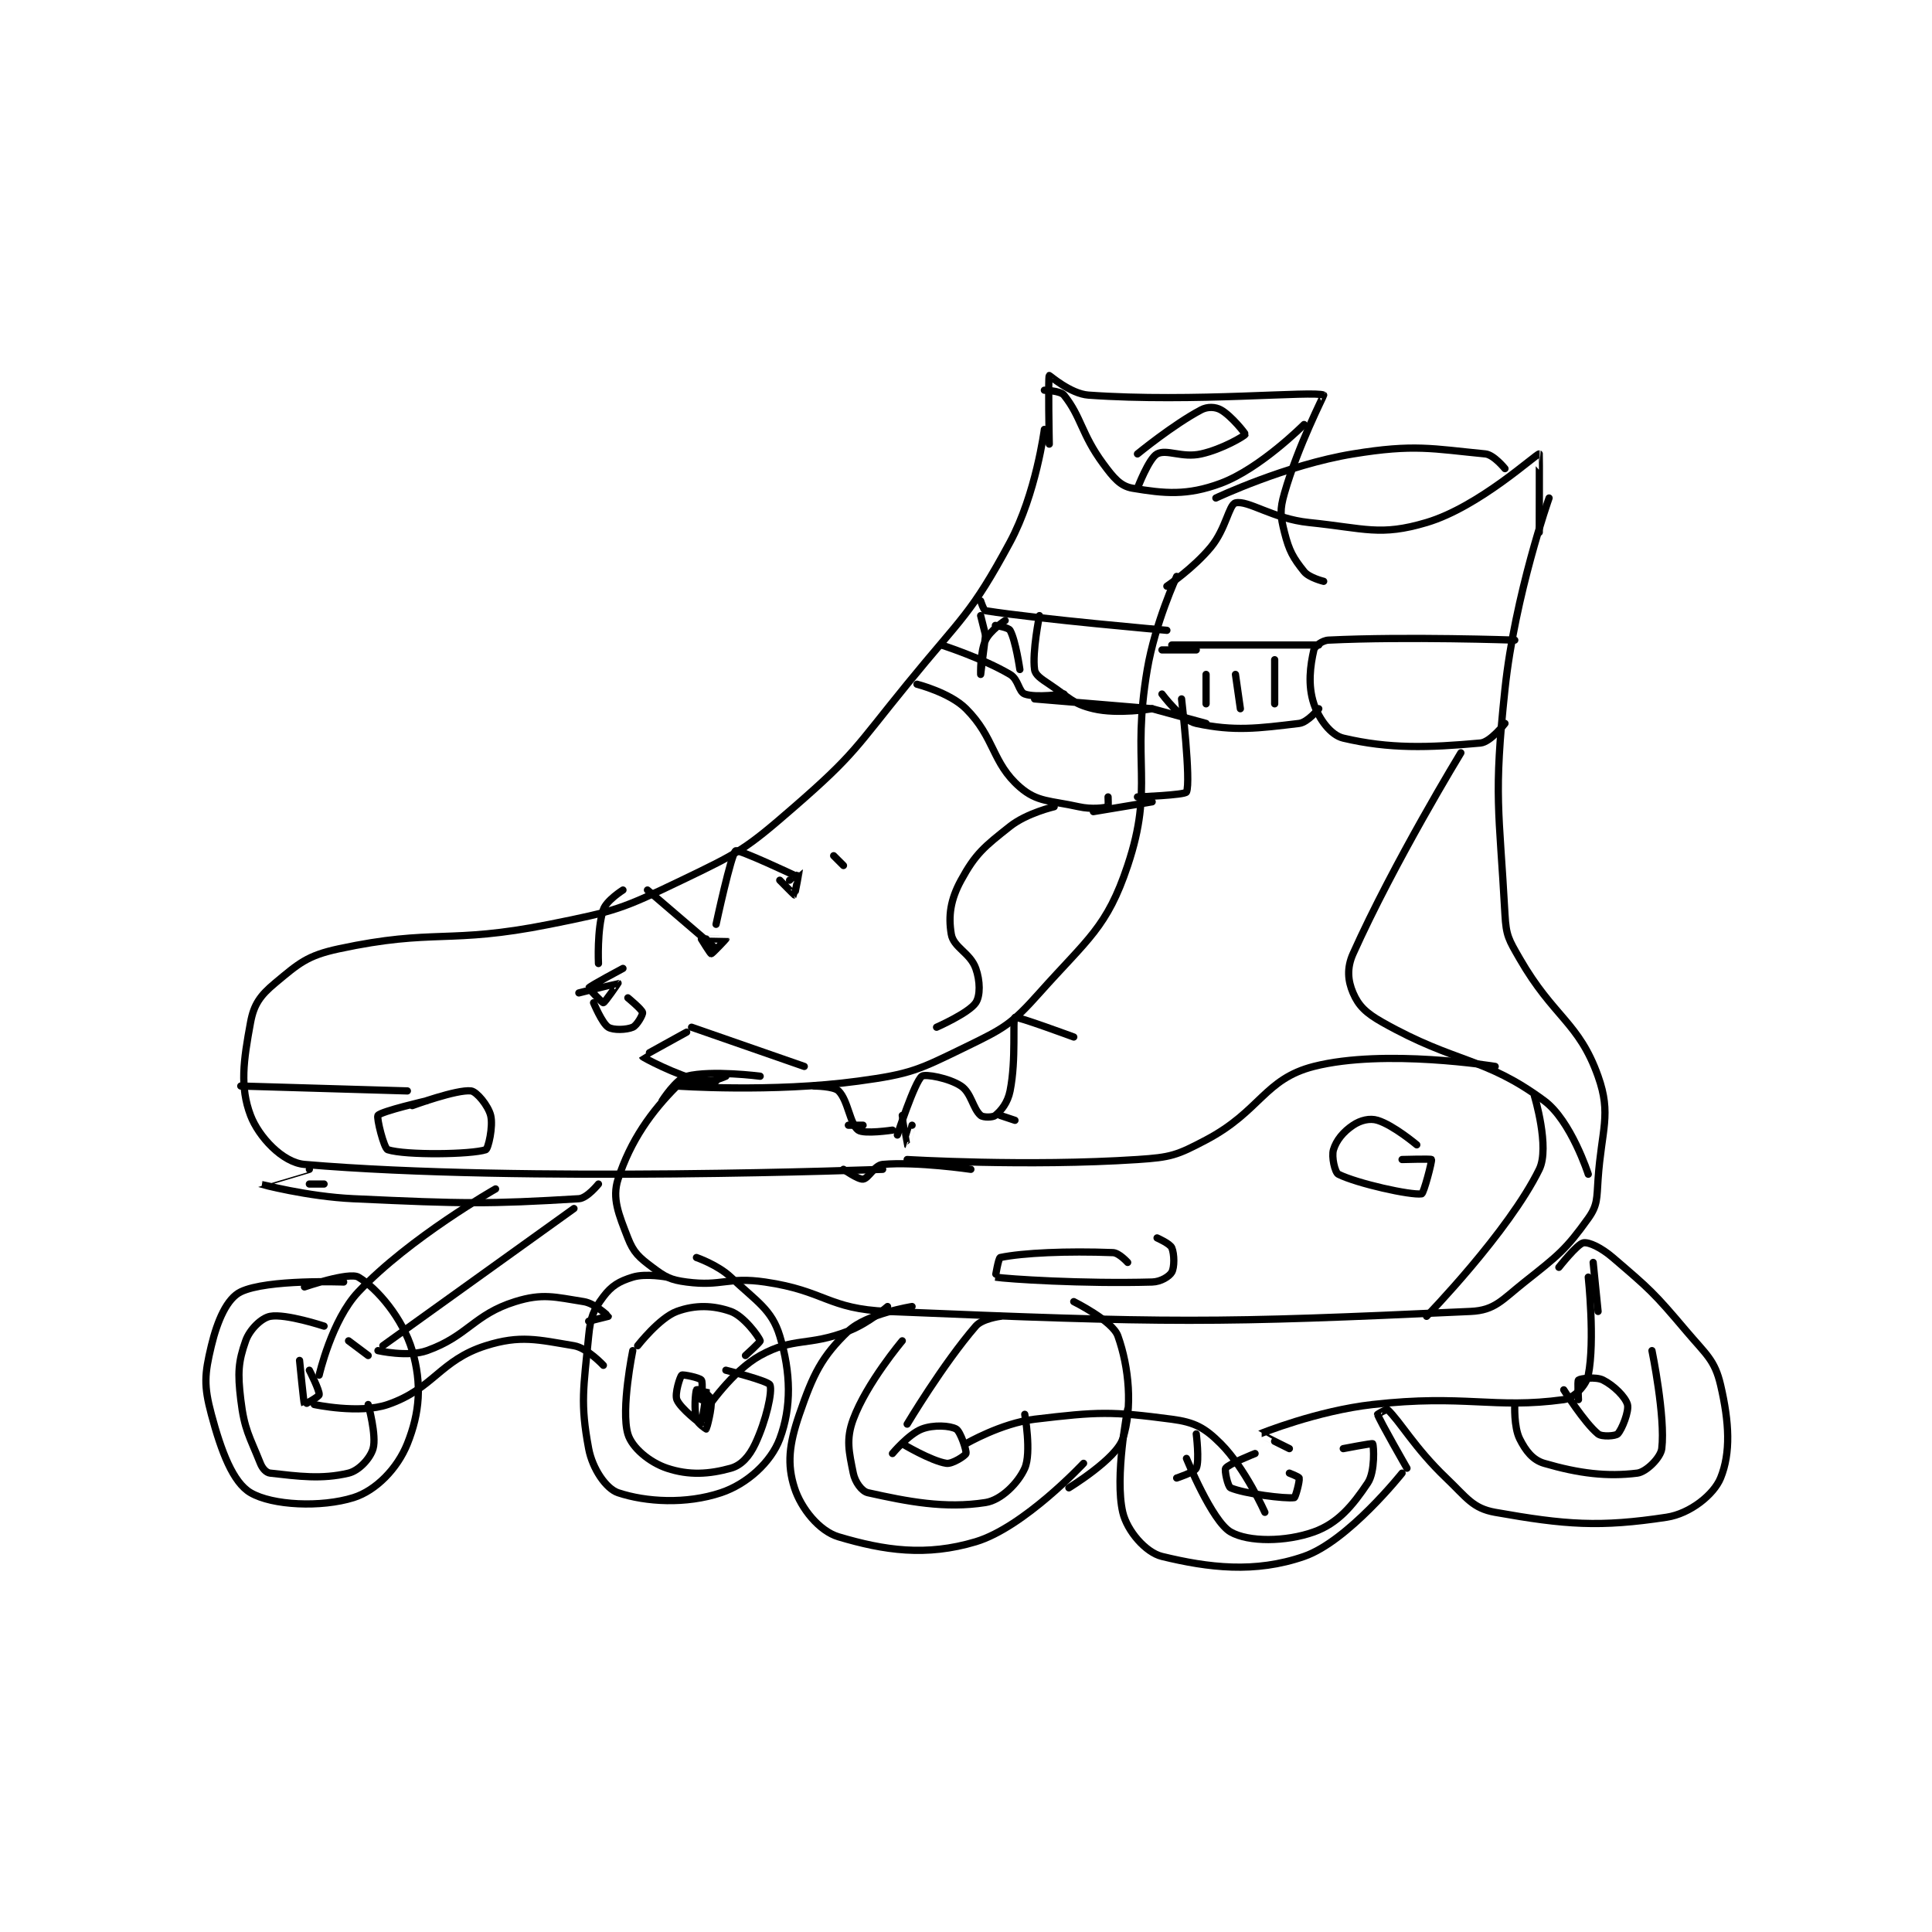 <?xml version="1.0" encoding="utf-8"?>
<!DOCTYPE svg PUBLIC "-//W3C//DTD SVG 1.1//EN" "http://www.w3.org/Graphics/SVG/1.1/DTD/svg11.dtd">
<svg viewBox="0 0 800 800" preserveAspectRatio="xMinYMin meet" xmlns="http://www.w3.org/2000/svg" version="1.1">
<g fill="none" stroke="black" stroke-linecap="round" stroke-linejoin="round" stroke-width="1.478">
<g transform="translate(87.52,155.494) scale(2.029) translate(-104,-138)">
<path id="0" d="M274 149 C274 149 272.288 162.18 267 172 C259.038 186.786 257.213 187.238 246 201 C235.363 214.054 235.348 215.263 223 226 C213.052 234.65 211.875 235.3 200 241 C187.684 246.911 186.555 247.289 173 250 C152.291 254.142 149.606 250.799 130 255 C123.549 256.382 121.852 257.957 117 262 C113.995 264.505 112.682 266.316 112 270 C110.548 277.842 109.797 283.191 112 289 C113.644 293.333 118.518 298.618 123 299 C167.654 302.808 241 300 241 300 "/>
<path id="1" d="M275 152 C275 152 274.739 138.326 275 138 C275.045 137.944 279.302 141.736 283 142 C304.424 143.53 329.103 141.052 331 142 C331.079 142.04 325.737 152.422 323 162 C322.018 165.438 322.156 166.622 323 170 C323.95 173.8 324.787 175.234 327 178 C328.027 179.284 331 180 331 180 "/>
<path id="2" d="M110 283 L144 284 "/>
<path id="3" d="M148 286 C148 286 138.689 288.139 138 289 C137.662 289.423 139.22 295.752 140 296 C143.689 297.174 157.069 296.977 160 296 C160.489 295.837 161.564 291.254 161 289 C160.499 286.997 158.142 284.143 157 284 C154.129 283.641 145 287 145 287 "/>
<path id="4" d="M127 303 L124 303 "/>
<path id="5" d="M124 300 C124 300 113.993 302.995 114 303 C114.018 303.012 123.568 305.565 133 306 C155.671 307.046 160.437 307.114 179 306 C180.687 305.899 183 303 183 303 "/>
<path id="6" d="M216 281 C216 281 206.143 279.714 201 281 C198.857 281.536 196 286 196 286 "/>
<path id="7" d="M207 282 C207 282 200.503 281.497 199 283 C193.822 288.178 189.547 294.104 187 302 C185.736 305.92 187.127 309.185 189 314 C190.164 316.994 191.282 317.962 194 320 C196.646 321.985 197.654 322.564 201 323 C208.243 323.945 209.382 321.885 217 323 C229.32 324.803 229.743 328.489 242 329 C299.768 331.407 308.655 331.416 361 329 C365.96 328.771 367.354 326.678 372 323 C378.871 317.56 380.454 316.364 385 310 C386.923 307.307 386.729 305.93 387 302 C387.699 291.859 389.781 288.822 387 281 C383.068 269.942 377.93 269.036 371 257 C368.762 253.112 368.237 252.337 368 248 C366.812 226.23 365.653 224.166 368 202 C370.038 182.748 377 163 377 163 "/>
<path id="8" d="M199 283 C199 283 218.476 284.376 236 282 C246.83 280.532 248.258 279.739 258 275 C265.804 271.204 267.272 270.422 273 264 C282.881 252.922 286.782 250.653 291 238 C296.448 221.657 291.72 217.354 295 198 C296.614 188.476 301 179 301 179 "/>
<path id="9" d="M299 181 C299 181 304.428 177.337 308 173 C311.04 169.309 311.68 164.33 313 164 C315.549 163.363 320.63 167.244 328 168 C339.478 169.177 342.526 170.822 352 168 C362.725 164.805 374.377 153.946 375 154 C375.04 154.004 375 170 375 170 "/>
<path id="10" d="M309 163 C309 163 323.328 156.237 337 154 C349.525 151.951 353.166 152.952 364 154 C365.721 154.167 368 157 368 157 "/>
<path id="11" d="M370 192 C370 192 347.905 191.224 332 192 C330.704 192.063 329.178 193.228 329 194 C328.272 197.155 327.723 201.17 329 205 C330.045 208.134 332.451 211.4 335 212 C344.411 214.214 352.306 213.972 363 213 C365.055 212.813 368 209 368 209 "/>
<path id="12" d="M330 193 L300 193 "/>
<path id="13" d="M330 206 C330 206 327.741 208.791 326 209 C317.616 210.006 312.768 210.665 305 209 C301.935 208.343 298 203 298 203 "/>
<path id="14" d="M298 194 L305 194 "/>
<path id="15" d="M296 206 L307 209 "/>
<path id="16" d="M307 199 L307 205 "/>
<path id="17" d="M313 199 L314 206 "/>
<path id="18" d="M321 196 L321 205 "/>
<path id="19" d="M302 204 C302 204 303.951 220.886 303 223 C302.718 223.627 293 224 293 224 "/>
<path id="20" d="M359 215 C359 215 345.409 237.27 337 256 C335.678 258.945 335.945 261.538 337 264 C338.13 266.638 339.634 268.101 343 270 C358.072 278.502 363.764 276.968 376 286 C381.481 290.046 385 301 385 301 "/>
<path id="21" d="M374 285 C374 285 377.195 295.51 375 300 C368.76 312.763 352 330 352 330 "/>
<path id="22" d="M246 298 C246 298 270.492 299.476 293 298 C299.83 297.552 301.015 297.159 307 294 C318.113 288.135 318.892 281.57 329 279 C343.488 275.317 366 279 366 279 "/>
<path id="23" d="M350 295 C350 295 345.251 291 342 290 C340.401 289.508 338.529 289.981 337 291 C335.022 292.319 333.576 294.08 333 296 C332.563 297.455 333.299 300.649 334 301 C337.807 302.903 348.811 305.346 351 305 C351.415 304.934 353.166 298.29 353 298 C352.903 297.83 347 298 347 298 "/>
<path id="24" d="M291 319 C291 319 289.254 317.048 288 317 C278.64 316.64 269.587 317.044 265 318 C264.638 318.075 263.973 321.996 264 322 C266.432 322.392 281.885 323.392 296 323 C297.79 322.95 299.517 321.846 300 321 C300.564 320.013 300.547 317.276 300 316 C299.641 315.161 297 314 297 314 "/>
<path id="25" d="M259 300 C259 300 247.921 298.371 241 299 C239.349 299.15 238.128 301.859 237 302 C236.033 302.121 233 300 233 300 "/>
<path id="26" d="M201 272 C201 272 191.989 276.962 192 277 C192.043 277.142 198.775 280.771 204 282 C205.889 282.445 209 281 209 281 "/>
<path id="27" d="M202 271 L225 279 "/>
<path id="28" d="M179 264 C179 264 186.961 261.984 187 262 C187.008 262.003 184.329 265.945 184 266 C183.776 266.037 180.962 263.066 181 263 C181.234 262.591 188 259 188 259 "/>
<path id="29" d="M205 253 C205 253 208.996 252.987 209 253 C209.006 253.019 206.242 256 206 256 C205.838 256 204 253 204 253 "/>
<path id="30" d="M222 241 C222 241 223.999 238.996 224 239 C224.005 239.015 223.069 243.965 223 244 C222.97 244.015 220 241 220 241 "/>
<path id="31" d="M183 258 C183 258 182.671 250.986 184 247 C184.625 245.124 188 243 188 243 "/>
<path id="32" d="M207 255 L193 243 "/>
<path id="33" d="M207 250 C207 250 210.098 235.564 211 235 C211.599 234.626 223 240 223 240 "/>
<path id="34" d="M231 236 L233 238 "/>
<path id="35" d="M248 201 C248 201 254.703 202.703 258 206 C263.934 211.934 263.267 217.015 269 222 C272.562 225.097 275.17 224.704 281 226 C283.714 226.603 286.325 226.225 287 226 C287.075 225.975 287 224 287 224 "/>
<path id="36" d="M299 190 C299 190 272.895 187.72 262 186 C261.619 185.94 261 184 261 184 "/>
<path id="37" d="M273 187 C273 187 271.489 194.422 272 198 C272.161 199.13 273.335 199.89 275 201 C279.106 203.738 279.766 204.992 284 206 C288.986 207.187 296 206 296 206 C296 206 272 204 272 204 "/>
<path id="38" d="M253 193 C253 193 261.328 195.663 267 199 C268.732 200.019 268.741 202.542 270 203 C272.261 203.822 278 203 278 203 "/>
<path id="39" d="M261 187 L262 191 "/>
<path id="40" d="M266 188 C266 188 262.888 190.047 262 192 C260.863 194.502 261 199 261 199 C261 199 262 191 262 191 "/>
<path id="41" d="M264 189 C264 189 266.666 189.398 267 190 C268.142 192.056 269 198 269 198 "/>
<path id="42" d="M284 227 L296 225 "/>
<path id="43" d="M276 226 C276 226 270.434 227.289 267 230 C261.723 234.167 259.954 235.584 257 241 C254.829 244.979 254.378 248.266 255 252 C255.457 254.742 258.856 255.796 260 259 C260.912 261.553 260.945 264.582 260 266 C258.604 268.093 252 271 252 271 "/>
<path id="44" d="M182 266 C182 266 183.737 270.211 185 271 C186.031 271.644 188.724 271.547 190 271 C190.839 270.641 192.077 268.464 192 268 C191.899 267.391 189 265 189 265 "/>
<path id="45" d="M234 291 L237 291 "/>
<path id="46" d="M227 283 C227 283 231.023 283.023 232 284 C233.954 285.954 234.319 290.777 236 292 C237.199 292.872 243 292 243 292 "/>
<path id="47" d="M244 293 C244 293 247.524 282.135 249 281 C249.67 280.485 254.555 281.37 257 283 C259.096 284.397 259.408 287.635 261 289 C261.522 289.448 263.492 289.423 264 289 C265.213 287.99 266.519 286.404 267 284 C268.305 277.475 267.443 269.472 268 269 C268.351 268.703 280 273 280 273 "/>
<path id="48" d="M268 290 L265 289 "/>
<path id="49" d="M247 291 C247 291 246.001 295.001 246 295 C245.997 294.997 245 289 245 289 "/>
<path id="50" d="M131 323 C131 323 115.423 322.389 110 325 C107.211 326.343 105.244 330.815 104 336 C102.6 341.835 102.436 344.137 104 350 C106.025 357.595 108.414 363.898 112 366 C116.454 368.611 126.409 369.06 133 367 C137.6 365.562 141.983 361.043 144 356 C146.541 349.647 146.992 343.774 145 337 C143.058 330.396 137.803 324.247 134 322 C132.12 320.889 123 324 123 324 "/>
<path id="51" d="M124 341 C124 341 126.12 345.16 126 346 C125.938 346.433 123.004 348.008 123 348 C122.849 347.736 122 339 122 339 "/>
<path id="52" d="M126 342 C126 342 128.558 330.744 134 325 C144.523 313.893 162 304 162 304 "/>
<path id="53" d="M125 348 C125 348 134.211 349.985 140 348 C149.306 344.809 150.67 338.946 160 336 C167.059 333.771 170.652 334.775 178 336 C180.721 336.454 184 340 184 340 "/>
<path id="54" d="M197 322 C197 322 192.683 321.175 190 322 C187.229 322.853 185.674 323.769 184 326 C181.982 328.691 181.373 330.151 181 334 C179.966 344.679 179.252 347.678 181 357 C181.769 361.104 184.553 365.184 187 366 C192.71 367.904 200.871 368.376 208 366 C213.319 364.227 218.211 359.77 220 355 C222.423 348.538 222.278 341.517 220 334 C218.37 328.62 215.296 326.984 210 322 C207.323 319.48 203 318 203 318 "/>
<path id="55" d="M204 345 C204 345 205.913 346.308 206 347 C206.226 348.808 205.071 352.905 205 353 C204.995 353.007 203.214 351.857 203 351 C202.486 348.943 202.775 345.675 203 345 C203.025 344.925 204.996 344.974 205 345 C205.089 345.619 204.06 351.98 204 352 C203.94 352.02 199.729 348.823 199 347 C198.521 345.802 199.654 342.277 200 342 C200.221 341.823 203.605 342.506 204 343 C204.377 343.471 204 347 204 347 "/>
<path id="56" d="M205 349 C205 349 210.277 341.158 216 338 C222.96 334.16 225.675 336.202 234 333 C238.146 331.405 242 328 242 328 "/>
<path id="57" d="M191 336 C191 336 195.424 330.318 199 329 C202.719 327.63 206.437 327.742 210 329 C212.63 329.928 215.7 334.1 216 335 C216.075 335.225 213 338 213 338 "/>
<path id="58" d="M190 337 C190 337 187.539 348.991 189 354 C189.816 356.798 193.429 359.81 197 361 C201.492 362.497 205.604 362.221 210 361 C212.161 360.4 213.778 358.596 215 356 C217.228 351.264 218.54 345.349 218 344 C217.67 343.175 209 341 209 341 "/>
<path id="59" d="M127 332 C127 332 119.159 329.408 116 330 C114.234 330.331 111.825 332.662 111 335 C109.493 339.27 109.347 341.558 110 347 C110.741 353.175 111.767 354.417 114 360 C114.428 361.071 115.2 361.911 116 362 C121.757 362.64 126.484 363.313 132 362 C134.134 361.492 136.44 358.961 137 357 C137.76 354.342 136 348 136 348 "/>
<path id="60" d="M132 335 L136 338 "/>
<path id="61" d="M138 337 C138 337 144.106 338.391 148 337 C156.4 334 157.55 329.641 166 327 C171.6 325.25 174.109 326.07 180 327 C182.303 327.364 184.989 329.957 185 330 C185 330 181 331 181 331 "/>
<path id="62" d="M139 336 L178 308 "/>
<path id="63" d="M247 328 C247 328 237.689 329.472 234 333 C228.553 338.211 226.817 341.806 224 350 C221.885 356.151 221.466 360.206 223 365 C224.346 369.207 228.049 373.825 232 375 C241.338 377.776 249.853 379.044 260 376 C269.817 373.055 282 360 282 360 "/>
<path id="64" d="M280 327 C280 327 287.898 330.914 289 334 C291.304 340.452 292.023 348.729 290 355 C288.675 359.109 279 365 279 365 "/>
<path id="65" d="M291 349 C291 349 288.311 362.76 290 370 C290.884 373.789 294.669 378.19 298 379 C307.481 381.306 316.955 382.485 327 379 C335.97 375.888 347 362 347 362 "/>
<path id="66" d="M348 361 C348 361 342.453 351.36 342 350 C341.988 349.965 343.889 348.897 344 349 C346.591 351.406 349.571 356.864 356 363 C360.228 367.036 361.411 369.184 366 370 C380.357 372.552 387.334 373.08 401 371 C405.791 370.271 410.625 366.375 412 363 C414.093 357.862 413.786 351.656 412 344 C410.812 338.909 409.074 337.814 405 333 C398.334 325.122 397.623 324.534 390 318 C387.655 315.99 385.143 314.792 384 315 C382.761 315.225 379 320 379 320 "/>
<path id="67" d="M383 347 C383 347 382.756 343.195 383 343 C383.381 342.695 386.543 342.271 388 343 C390.186 344.093 392.577 346.449 393 348 C393.363 349.329 391.866 353.134 391 354 C390.567 354.433 387.78 354.638 387 354 C384.199 351.708 380 345 380 345 "/>
<path id="68" d="M317 358 C317 358 311.638 360.107 311 361 C310.712 361.403 311.448 364.764 312 365 C314.816 366.207 323.142 367.265 325 367 C325.23 366.967 326.135 363.676 326 363 C325.95 362.751 324 362 324 362 "/>
<path id="69" d="M243 358 C243 358 246.303 354.038 249 353 C251.383 352.083 254.743 352.301 256 353 C256.858 353.477 258.171 357.4 258 358 C257.878 358.426 255.206 360.186 254 360 C250.859 359.517 245 356 245 356 "/>
<path id="70" d="M265 330 C265 330 261.318 330.474 260 332 C253.306 339.751 246 352 246 352 "/>
<path id="71" d="M258 356 C258 356 265.217 351.807 272 351 C285.012 349.451 287.653 349.375 300 351 C304.7 351.618 306.757 352.757 310 356 C314.972 360.972 319 370 319 370 "/>
<path id="72" d="M324 357 C324 357 317.974 354.014 318 354 C318.156 353.917 329.615 349.285 341 348 C359.807 345.877 365.709 348.949 380 347 C382.075 346.717 384.58 344.102 385 342 C386.401 334.995 385 322 385 322 "/>
<path id="73" d="M386 319 L387 329 "/>
<path id="74" d="M398 337 C398 337 400.779 350.505 400 357 C399.779 358.841 396.838 361.77 395 362 C388.875 362.766 383.126 362.078 376 360 C373.65 359.315 372.215 357.43 371 355 C369.785 352.57 370 348 370 348 "/>
<path id="75" d="M303 359 C303 359 308.202 371.809 312 374 C315.657 376.11 323.295 376.038 329 374 C333.89 372.253 336.905 368.642 340 364 C341.548 361.679 341.22 356.308 341 356 C340.901 355.861 335 357 335 357 "/>
<path id="76" d="M305 354 C305 354 305.68 359.47 305 361 C304.633 361.826 301 363 301 363 "/>
<path id="77" d="M245 335 C245 335 237.739 343.603 235 351 C233.471 355.129 234.143 357.716 235 362 C235.358 363.791 236.717 365.715 238 366 C246.066 367.792 253.693 369.298 262 368 C265.189 367.502 268.653 364.031 270 361 C271.404 357.842 270 350 270 350 "/>
<path id="78" d="M274 141 C274 141 277.267 141.084 278 142 C281.561 146.451 281.544 149.953 286 156 C288.11 158.864 289.508 160.585 292 161 C298.503 162.084 303.111 162.559 310 160 C318.047 157.011 327 148 327 148 "/>
<path id="79" d="M293 154 C293 154 300.241 148.049 306 145 C307.297 144.314 308.887 144.381 310 145 C312.165 146.203 315.053 149.881 315 150 C314.848 150.343 310.314 153.041 306 154 C302.073 154.873 298.952 152.949 297 154 C295.315 154.907 293 161 293 161 "/>
</g>
</g>
</svg>
